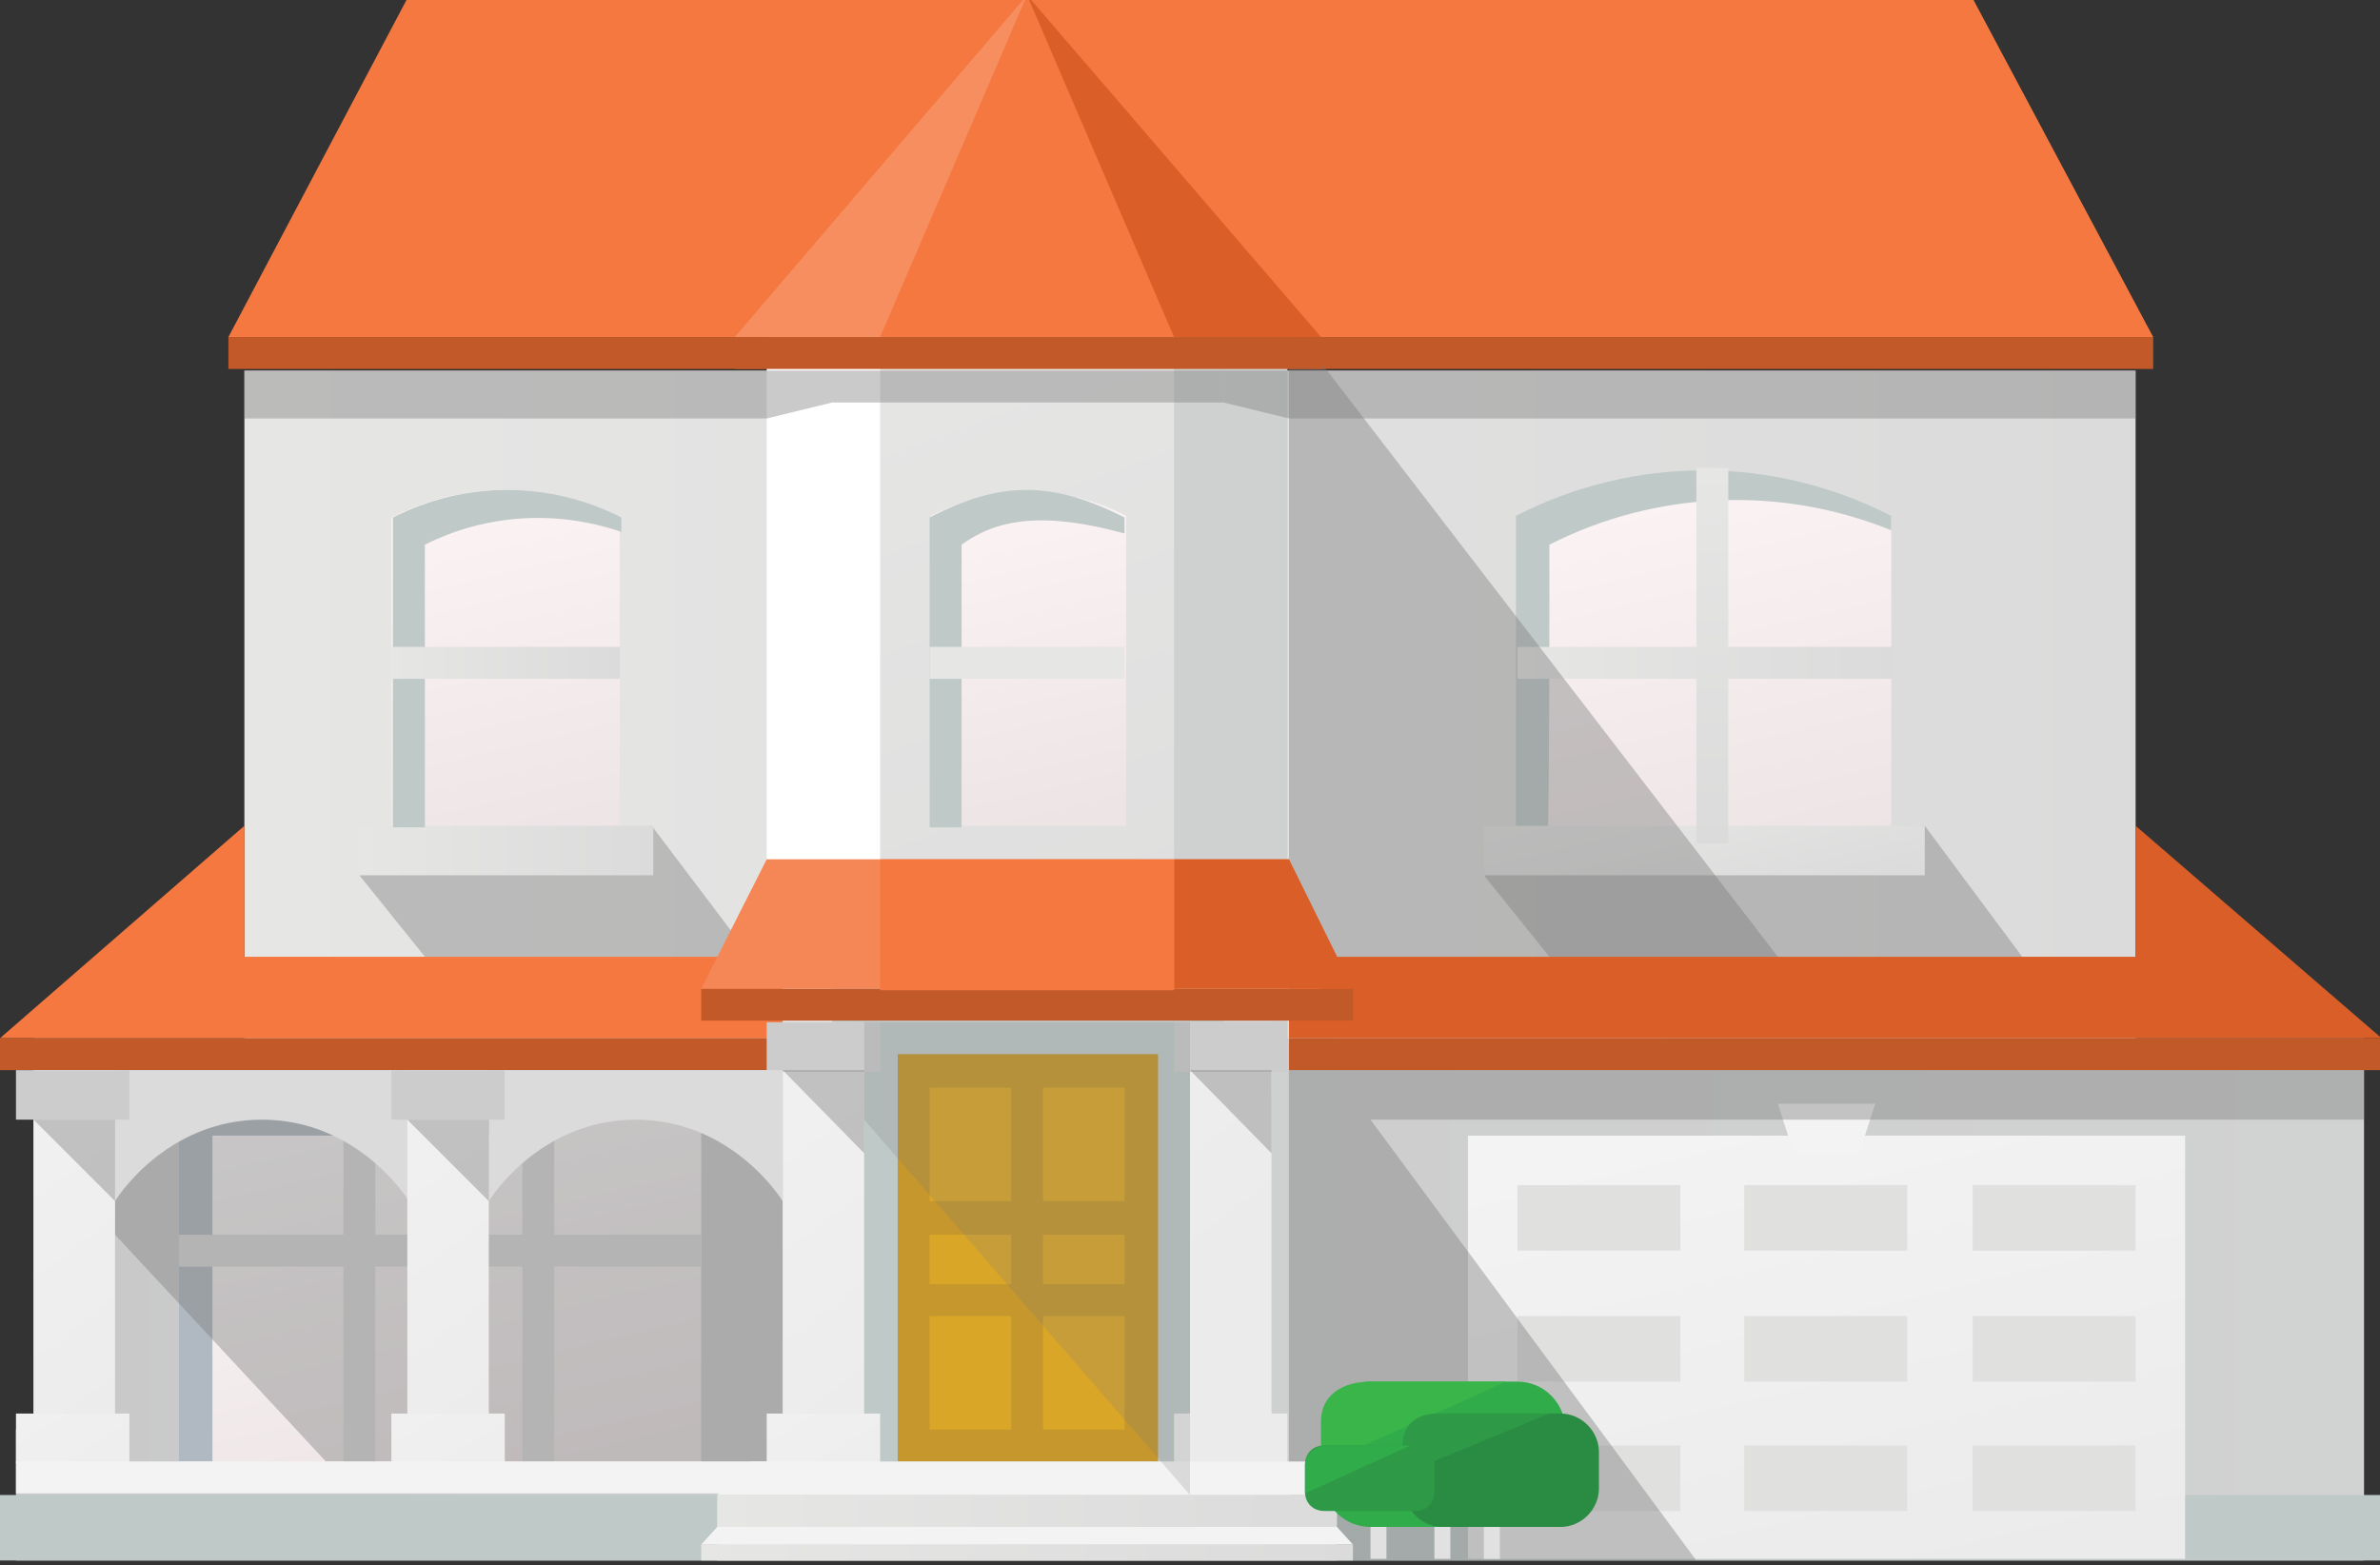 <?xml version="1.0" encoding="utf-8"?>
<!-- Generator: Adobe Illustrator 19.0.1, SVG Export Plug-In . SVG Version: 6.00 Build 0)  -->
<!DOCTYPE svg PUBLIC "-//W3C//DTD SVG 1.1//EN" "http://www.w3.org/Graphics/SVG/1.1/DTD/svg11.dtd">
<svg version="1.1" id="Layer_1" xmlns="http://www.w3.org/2000/svg" xmlns:xlink="http://www.w3.org/1999/xlink" x="0px" y="0px"
	 viewBox="0 0 149 98" style="enable-background:new 0 0 149 98;" xml:space="preserve">
<rect x="0" y="0" width="149" height="98" fill="#333333" stroke="none"/>
<style type="text/css">
	.st0{fill:#C25929;}
	.st1{fill:url(#SVGID_1_);}
	.st2{fill:url(#SVGID_2_);}
	.st3{fill:url(#SVGID_3_);}
	.st4{fill:#BFC9C8;}
	.st5{fill:url(#SVGID_4_);}
	.st6{fill:url(#SVGID_5_);}
	.st7{opacity:0.4;fill:#7B7B7B;}
	.st8{fill:url(#SVGID_6_);}
	.st9{fill:#FFFFFF;}
	.st10{fill:#CFD0D0;}
	.st11{fill:#F4783F;}
	.st12{fill:url(#SVGID_7_);}
	.st13{fill:url(#SVGID_8_);}
	.st14{fill:url(#SVGID_9_);}
	.st15{fill:url(#SVGID_10_);}
	.st16{fill:url(#SVGID_11_);}
	.st17{fill:#D95E27;}
	.st18{fill:#F68E60;}
	.st19{fill:#F58756;}
	.st20{fill:#C6972C;}
	.st21{fill:#DAA628;}
	.st22{fill:url(#SVGID_12_);}
	.st23{fill:#B0B9C2;}
	.st24{fill:#DCDBDB;}
	.st25{fill:url(#SVGID_13_);}
	.st26{fill:#CDCCCC;}
	.st27{fill:url(#SVGID_14_);}
	.st28{fill:url(#SVGID_15_);}
	.st29{fill:#F3F3F3;}
	.st30{fill:#E0E0DF;}
	.st31{fill:url(#SVGID_16_);}
	.st32{fill:url(#SVGID_17_);}
	.st33{fill:url(#SVGID_18_);}
	.st34{fill:url(#SVGID_19_);}
	.st35{fill:url(#SVGID_20_);}
	.st36{fill:url(#SVGID_21_);}
	.st37{fill:url(#SVGID_22_);}
	.st38{fill:url(#SVGID_23_);}
	.st39{fill:url(#SVGID_24_);}
	.st40{fill:#E6E6E5;}
	.st41{opacity:0.2;fill:#7B7B7B;}
	.st42{fill:#E0E1E0;}
	.st43{fill:#30AC4A;}
	.st44{fill:#39B54A;}
	.st45{fill:#2A8C43;}
	.st46{fill:#2E9947;}
</style>
<g>
	<g>
		<rect x="14.3" y="21.1" class="st0" width="120.5" height="2"/>
		<linearGradient id="SVGID_1_" gradientUnits="userSpaceOnUse" x1="15.329" y1="44.588" x2="133.745" y2="44.588">
			<stop  offset="0" style="stop-color:#E6E6E5"/>
			<stop  offset="1" style="stop-color:#DCDBDB"/>
		</linearGradient>
		<rect x="15.3" y="23.2" class="st1" width="118.4" height="42.9"/>
		<linearGradient id="SVGID_2_" gradientUnits="userSpaceOnUse" x1="51.437" y1="20.724" x2="73.487" y2="80.748">
			<stop  offset="0" style="stop-color:#E6E6E5"/>
			<stop  offset="1" style="stop-color:#DCDBDB"/>
		</linearGradient>
		<rect x="52.1" y="20.1" class="st2" width="24.5" height="71.5"/>
		<linearGradient id="SVGID_3_" gradientUnits="userSpaceOnUse" x1="1.037" y1="81.338" x2="148.037" y2="81.338">
			<stop  offset="0" style="stop-color:#C9C9C9"/>
			<stop  offset="1" style="stop-color:#D1D2D2"/>
		</linearGradient>
		<polygon class="st3" points="148,97.7 1,97.7 1,89.5 2.1,89.5 2.1,65 148,65 		"/>
		<rect x="0" y="93.6" class="st4" width="149" height="4.1"/>
		<linearGradient id="SVGID_4_" gradientUnits="userSpaceOnUse" x1="15.329" y1="60.922" x2="54.12" y2="60.922">
			<stop  offset="0" style="stop-color:#E6E6E5"/>
			<stop  offset="1" style="stop-color:#DCDBDB"/>
		</linearGradient>
		<rect x="15.3" y="59.9" class="st5" width="38.8" height="2"/>
		<g>
			<linearGradient id="SVGID_5_" gradientUnits="userSpaceOnUse" x1="29.163" y1="32.489" x2="34.099" y2="53.365">
				<stop  offset="0" style="stop-color:#FBF3F3"/>
				<stop  offset="1" style="stop-color:#EDE4E5"/>
			</linearGradient>
			<path class="st6" d="M38.8,53.8c-4.8,0-9.5,0-14.3,0c0-7.1,0-14.3,0-21.4c4.5-2.3,9.8-2.3,14.3,0C38.8,39.5,38.8,46.6,38.8,53.8z
				"/>
			<polygon class="st7" points="22.5,54.8 26.6,59.9 47,59.9 40.8,51.7 			"/>
			<linearGradient id="SVGID_6_" gradientUnits="userSpaceOnUse" x1="22.474" y1="53.265" x2="40.849" y2="53.265">
				<stop  offset="0" style="stop-color:#E6E6E5"/>
				<stop  offset="1" style="stop-color:#DCDBDB"/>
			</linearGradient>
			<rect x="22.5" y="51.7" class="st8" width="18.4" height="3.1"/>
		</g>
		<path class="st4" d="M26.6,34.1c3.8-1.9,8.2-2.2,12.3-0.8c0-0.3,0-0.6,0-0.9c-4.5-2.3-9.8-2.3-14.3,0c0,7.1,0,12.2,0,19.4
			c0.7,0,1.4,0,2,0C26.6,45.2,26.6,40.6,26.6,34.1z"/>
		<rect x="48" y="20.1" class="st9" width="7.1" height="34.7"/>
		<rect x="73.5" y="20.1" class="st10" width="7.1" height="71.5"/>
		<polygon class="st11" points="134.8,21.1 14.3,21.1 25.5,-0.1 123.5,-0.1 		"/>
		<linearGradient id="SVGID_7_" gradientUnits="userSpaceOnUse" x1="24.516" y1="41.526" x2="38.808" y2="41.526">
			<stop  offset="0" style="stop-color:#E6E6E5"/>
			<stop  offset="1" style="stop-color:#DCDBDB"/>
		</linearGradient>
		<rect x="24.5" y="40.5" class="st12" width="14.3" height="2"/>
		<g>
			<linearGradient id="SVGID_8_" gradientUnits="userSpaceOnUse" x1="103.923" y1="31.338" x2="109.34" y2="54.252">
				<stop  offset="0" style="stop-color:#FBF3F3"/>
				<stop  offset="1" style="stop-color:#EDE4E5"/>
			</linearGradient>
			<path class="st13" d="M118.4,53.8c-7.8,0-15.7,0-23.5,0c0-7.1,0-14.3,0-21.4c7.4-3.8,16.1-3.8,23.5,0
				C118.4,39.5,118.4,46.6,118.4,53.8z"/>
			<path class="st4" d="M97,34.1c6.7-3.4,14.5-3.7,21.4-0.9c0-0.3,0-0.6,0-0.9c-7.4-3.8-16.1-3.8-23.5,0c0,7.1,0,14.3,0,21.4
				c0.7,0,1.4,0,2,0C97,47.2,97,40.7,97,34.1z"/>
			<polygon class="st7" points="92.9,54.8 97,59.9 126.6,59.9 120.5,51.7 			"/>
			<linearGradient id="SVGID_9_" gradientUnits="userSpaceOnUse" x1="105.766" y1="49.343" x2="107.636" y2="57.254">
				<stop  offset="0" style="stop-color:#E6E6E5"/>
				<stop  offset="1" style="stop-color:#DCDBDB"/>
			</linearGradient>
			<rect x="92.9" y="51.7" class="st14" width="27.6" height="3.1"/>
			<linearGradient id="SVGID_10_" gradientUnits="userSpaceOnUse" x1="94.954" y1="41.526" x2="118.433" y2="41.526">
				<stop  offset="0" style="stop-color:#E6E6E5"/>
				<stop  offset="1" style="stop-color:#DCDBDB"/>
			</linearGradient>
			<rect x="95" y="40.5" class="st15" width="23.5" height="2"/>
			
				<linearGradient id="SVGID_11_" gradientUnits="userSpaceOnUse" x1="100.775" y1="36.296" x2="124.254" y2="36.296" gradientTransform="matrix(0 1 -1 0 143.5 -71.499)">
				<stop  offset="0" style="stop-color:#E6E6E5"/>
				<stop  offset="1" style="stop-color:#DCDBDB"/>
			</linearGradient>
			<rect x="106.2" y="29.3" class="st16" width="2" height="23.5"/>
		</g>
		<polygon class="st7" points="80.7,20.1 111.3,59.9 80.7,59.9 		"/>
		<polygon class="st11" points="46,21.1 82.7,21.1 64.3,-0.3 		"/>
		<polygon class="st17" points="73.5,21.1 82.7,21.1 64.3,-0.3 		"/>
		<polygon class="st11" points="0,65 49,65 49,59.9 15.3,59.9 15.3,51.7 		"/>
		<rect x="0" y="65" class="st0" width="49" height="2"/>
		<polygon class="st17" points="149.1,65 80.7,65 80.7,59.9 133.7,59.9 133.7,51.7 		"/>
		<polygon class="st18" points="46,21.1 55.1,21.1 64.3,-0.3 		"/>
		<rect x="52.1" y="58.9" class="st4" width="24.5" height="32.7"/>
		<rect x="80.7" y="65" class="st0" width="68.4" height="2"/>
		<rect x="43.9" y="61.9" class="st0" width="40.8" height="2"/>
		<polygon class="st19" points="82.7,61.9 43.9,61.9 48,53.8 80.7,53.8 		"/>
		<polygon class="st17" points="84.7,61.9 73.5,61.9 73.5,53.8 80.7,53.8 		"/>
		<polygon class="st7" points="58.2,25.2 52.1,25.2 48,26.2 15.3,26.2 15.3,23.2 48,23.2 48,23.2 56.2,23.2 76.6,23.2 76.6,25.2 		
			"/>
		<polygon class="st7" points="76.6,23.2 80.7,23.2 80.7,23.2 133.7,23.2 133.7,26.2 80.7,26.2 76.6,25.2 76.6,25.2 		"/>
		<rect x="56.2" y="66" class="st20" width="16.3" height="25.5"/>
		<rect x="58.2" y="68.1" class="st21" width="5.1" height="7.1"/>
		<rect x="65.3" y="68.1" class="st21" width="5.1" height="7.1"/>
		<rect x="58.2" y="77.3" class="st21" width="5.1" height="3.1"/>
		<rect x="65.3" y="77.3" class="st21" width="5.1" height="3.1"/>
		<rect x="58.2" y="82.4" class="st21" width="5.1" height="7.1"/>
		<g>
			<linearGradient id="SVGID_12_" gradientUnits="userSpaceOnUse" x1="24.657" y1="67.959" x2="30.55" y2="92.886">
				<stop  offset="0" style="stop-color:#FBF8F9"/>
				<stop  offset="1" style="stop-color:#EDE4E5"/>
			</linearGradient>
			<rect x="11.2" y="69.1" class="st22" width="32.7" height="22.5"/>
			<polygon class="st23" points="34.7,69.1 13.3,69.1 11.2,69.1 11.2,71.1 11.2,91.5 13.3,91.5 13.3,71.1 34.7,71.1 			"/>
			<rect x="21.5" y="69.1" class="st24" width="2" height="22.5"/>
			<rect x="11.2" y="77.3" class="st24" width="32.7" height="2"/>
			<rect x="32.7" y="69.1" class="st24" width="2" height="22.5"/>
		</g>
		<rect x="65.3" y="82.4" class="st21" width="5.1" height="7.1"/>
		<polygon class="st7" points="7.2,77.3 20.4,91.5 51.1,91.5 51.1,67 7.2,67 		"/>
		<linearGradient id="SVGID_13_" gradientUnits="userSpaceOnUse" x1="39.143" y1="61.376" x2="60.182" y2="89.126">
			<stop  offset="0" style="stop-color:#F3F3F3"/>
			<stop  offset="1" style="stop-color:#EBEBEB"/>
		</linearGradient>
		<rect x="49" y="64" class="st25" width="5.1" height="27.6"/>
		<rect x="48" y="64" class="st26" width="7.1" height="3.1"/>
		<path class="st24" d="M7.2,75.2c0,0,3.1-5.1,9.2-5.1s9.2,5.1,9.2,5.1V67H7.2V75.2z"/>
		<path class="st24" d="M30.6,75.2c0,0,3.1-5.1,9.2-5.1s9.2,5.1,9.2,5.1V67H30.6V75.2z"/>
		<linearGradient id="SVGID_14_" gradientUnits="userSpaceOnUse" x1="46.215" y1="81.228" x2="56.648" y2="98.353">
			<stop  offset="0" style="stop-color:#F3F3F3"/>
			<stop  offset="1" style="stop-color:#EBEBEB"/>
		</linearGradient>
		<rect x="48" y="88.5" class="st27" width="7.1" height="3.1"/>
		<g>
			<linearGradient id="SVGID_15_" gradientUnits="userSpaceOnUse" x1="110.752" y1="69.184" x2="118.008" y2="99.876">
				<stop  offset="0" style="stop-color:#F3F3F3"/>
				<stop  offset="1" style="stop-color:#EBEBEB"/>
			</linearGradient>
			<rect x="91.9" y="71.1" class="st28" width="44.9" height="26.5"/>
			<polygon class="st29" points="116.4,72.2 112.3,72.2 111.3,69.1 117.4,69.1 			"/>
			<rect x="95" y="74.2" class="st30" width="10.2" height="4.1"/>
			<rect x="109.2" y="74.2" class="st30" width="10.2" height="4.1"/>
			<rect x="123.5" y="74.2" class="st30" width="10.2" height="4.1"/>
			<rect x="95" y="82.4" class="st30" width="10.2" height="4.1"/>
			<rect x="109.2" y="82.4" class="st30" width="10.2" height="4.1"/>
			<rect x="123.5" y="82.4" class="st30" width="10.2" height="4.1"/>
			<rect x="95" y="90.5" class="st30" width="10.2" height="4.1"/>
			<rect x="109.2" y="90.5" class="st30" width="10.2" height="4.1"/>
			<rect x="123.5" y="90.5" class="st30" width="10.2" height="4.1"/>
		</g>
		<polygon class="st7" points="54.1,69.1 54.1,72.2 49,67 54.1,67 		"/>
		<g>
			<linearGradient id="SVGID_16_" gradientUnits="userSpaceOnUse" x1="-6.605" y1="64.504" x2="12.384" y2="89.55">
				<stop  offset="0" style="stop-color:#F3F3F3"/>
				<stop  offset="1" style="stop-color:#EBEBEB"/>
			</linearGradient>
			<rect x="2.1" y="67" class="st31" width="5.1" height="24.5"/>
			<rect x="1" y="67" class="st26" width="7.1" height="3.1"/>
			<linearGradient id="SVGID_17_" gradientUnits="userSpaceOnUse" x1="-0.744" y1="81.228" x2="9.69" y2="98.353">
				<stop  offset="0" style="stop-color:#F3F3F3"/>
				<stop  offset="1" style="stop-color:#EBEBEB"/>
			</linearGradient>
			<rect x="1" y="88.5" class="st32" width="7.1" height="3.1"/>
			<polygon class="st7" points="7.2,72.2 7.2,75.2 2.1,70.1 7.2,70.1 			"/>
		</g>
		<g>
			<linearGradient id="SVGID_18_" gradientUnits="userSpaceOnUse" x1="16.874" y1="64.504" x2="35.863" y2="89.55">
				<stop  offset="0" style="stop-color:#F3F3F3"/>
				<stop  offset="1" style="stop-color:#EBEBEB"/>
			</linearGradient>
			<rect x="25.5" y="67" class="st33" width="5.1" height="24.5"/>
			<rect x="24.5" y="67" class="st26" width="7.1" height="3.1"/>
			<linearGradient id="SVGID_19_" gradientUnits="userSpaceOnUse" x1="22.735" y1="81.228" x2="33.169" y2="98.353">
				<stop  offset="0" style="stop-color:#F3F3F3"/>
				<stop  offset="1" style="stop-color:#EBEBEB"/>
			</linearGradient>
			<rect x="24.5" y="88.5" class="st34" width="7.1" height="3.1"/>
			<polygon class="st7" points="30.6,72.2 30.6,75.2 25.5,70.1 30.6,70.1 			"/>
		</g>
		<linearGradient id="SVGID_20_" gradientUnits="userSpaceOnUse" x1="56.42" y1="50.503" x2="77.458" y2="78.252">
			<stop  offset="0" style="stop-color:#F3F3F3"/>
			<stop  offset="1" style="stop-color:#EBEBEB"/>
		</linearGradient>
		<rect x="74.5" y="64" class="st35" width="5.1" height="27.6"/>
		<polygon class="st7" points="80.7,67 80.7,97.7 106.2,97.7 85.8,70.1 148,70.1 148,67 		"/>
		<rect x="73.5" y="64" class="st26" width="7.1" height="3.1"/>
		<linearGradient id="SVGID_21_" gradientUnits="userSpaceOnUse" x1="64.827" y1="69.89" x2="75.261" y2="87.015">
			<stop  offset="0" style="stop-color:#F3F3F3"/>
			<stop  offset="1" style="stop-color:#EBEBEB"/>
		</linearGradient>
		<rect x="73.5" y="88.5" class="st36" width="7.1" height="3.1"/>
		<polygon class="st7" points="79.6,69.1 79.6,72.2 74.5,67 79.6,67 		"/>
		<linearGradient id="SVGID_22_" gradientUnits="userSpaceOnUse" x1="44.933" y1="95.63" x2="83.725" y2="95.63">
			<stop  offset="0" style="stop-color:#E6E6E5"/>
			<stop  offset="1" style="stop-color:#DCDBDB"/>
		</linearGradient>
		<rect x="44.9" y="93.6" class="st37" width="38.8" height="4.1"/>
		<polygon class="st29" points="83.7,93.6 44.9,93.6 47,91.5 81.7,91.5 		"/>
		<polygon class="st29" points="84.7,96.7 43.9,96.7 44.9,95.6 83.7,95.6 		"/>
		<linearGradient id="SVGID_23_" gradientUnits="userSpaceOnUse" x1="43.912" y1="97.161" x2="84.745" y2="97.161">
			<stop  offset="0" style="stop-color:#E6E6E5"/>
			<stop  offset="1" style="stop-color:#DCDBDB"/>
		</linearGradient>
		<rect x="43.9" y="96.7" class="st38" width="40.8" height="1"/>
		<rect x="46" y="21.1" class="st0" width="36.8" height="2"/>
		<rect x="55.1" y="53.8" class="st11" width="18.4" height="8.2"/>
		<rect x="1" y="91.5" class="st29" width="47" height="2"/>
		<g>
			<g>
				<linearGradient id="SVGID_24_" gradientUnits="userSpaceOnUse" x1="62.088" y1="32.56" x2="66.518" y2="51.297">
					<stop  offset="0" style="stop-color:#FBF3F3"/>
					<stop  offset="1" style="stop-color:#EDE4E5"/>
				</linearGradient>
				<path class="st39" d="M70.5,51.7c-4.1,0-8.2,0-12.2,0c0-6.5,0-12.9,0-19.4c3.8-2,8.4-2,12.2,0C70.5,38.8,70.5,45.3,70.5,51.7z"
					/>
			</g>
			<path class="st4" d="M60.2,34.1c2.2-1.6,5.1-2.1,10.2-0.7c0-0.3,0-0.7,0-1c-4.5-2.3-7.8-2.3-12.2,0c0,7.1,0,12.2,0,19.4
				c0.7,0,1.4,0,2,0C60.2,45.2,60.2,40.6,60.2,34.1z"/>
			<rect x="58.2" y="40.5" class="st40" width="12.2" height="2"/>
		</g>
		<polygon class="st41" points="54.1,70.1 74.5,93.6 74.5,64 54.1,64 		"/>
	</g>
	<g>
		<g>
			<rect x="89.8" y="90.5" class="st42" width="1" height="7.1"/>
			<rect x="85.8" y="90.5" class="st42" width="1" height="7.1"/>
			<rect x="92.9" y="90.5" class="st42" width="1" height="7.1"/>
			<path class="st43" d="M98,92.6c0,1.7-1.4,3-3,3h-9.2c-1.7,0-3-1.4-3-3v-3.1c0-1.7,1.4-3,3-3H95c1.7,0,3,1.4,3,3V92.6z"/>
			<path class="st44" d="M82.7,91.7V89c0-1.7,1.4-2.5,3.1-2.5h8.5L82.7,91.7z"/>
			<path class="st45" d="M100.1,93.2c0,1.3-1.1,2.4-2.4,2.4h-7.4c-1.3,0-2.4-1.1-2.4-2.4v-2.3c0-1.3,1.1-2.4,2.4-2.4h7.4
				c1.3,0,2.4,1.1,2.4,2.4V93.2z"/>
			<path class="st46" d="M87.8,92.3v-1.8c0-1.3,0.9-2,2.2-2h7L87.8,92.3z"/>
			<path class="st46" d="M89.8,93.4c0,0.7-0.5,1.2-1.2,1.2h-5.7c-0.7,0-1.2-0.5-1.2-1.2v-1.7c0-0.7,0.5-1.2,1.2-1.2h5.7
				c0.7,0,1.2,0.5,1.2,1.2V93.4z"/>
			<path class="st43" d="M81.7,93.5v-1.8c0-0.7,0.7-1.2,1.4-1.2h5.2L81.7,93.5z"/>
		</g>
	</g>
</g>
</svg>
